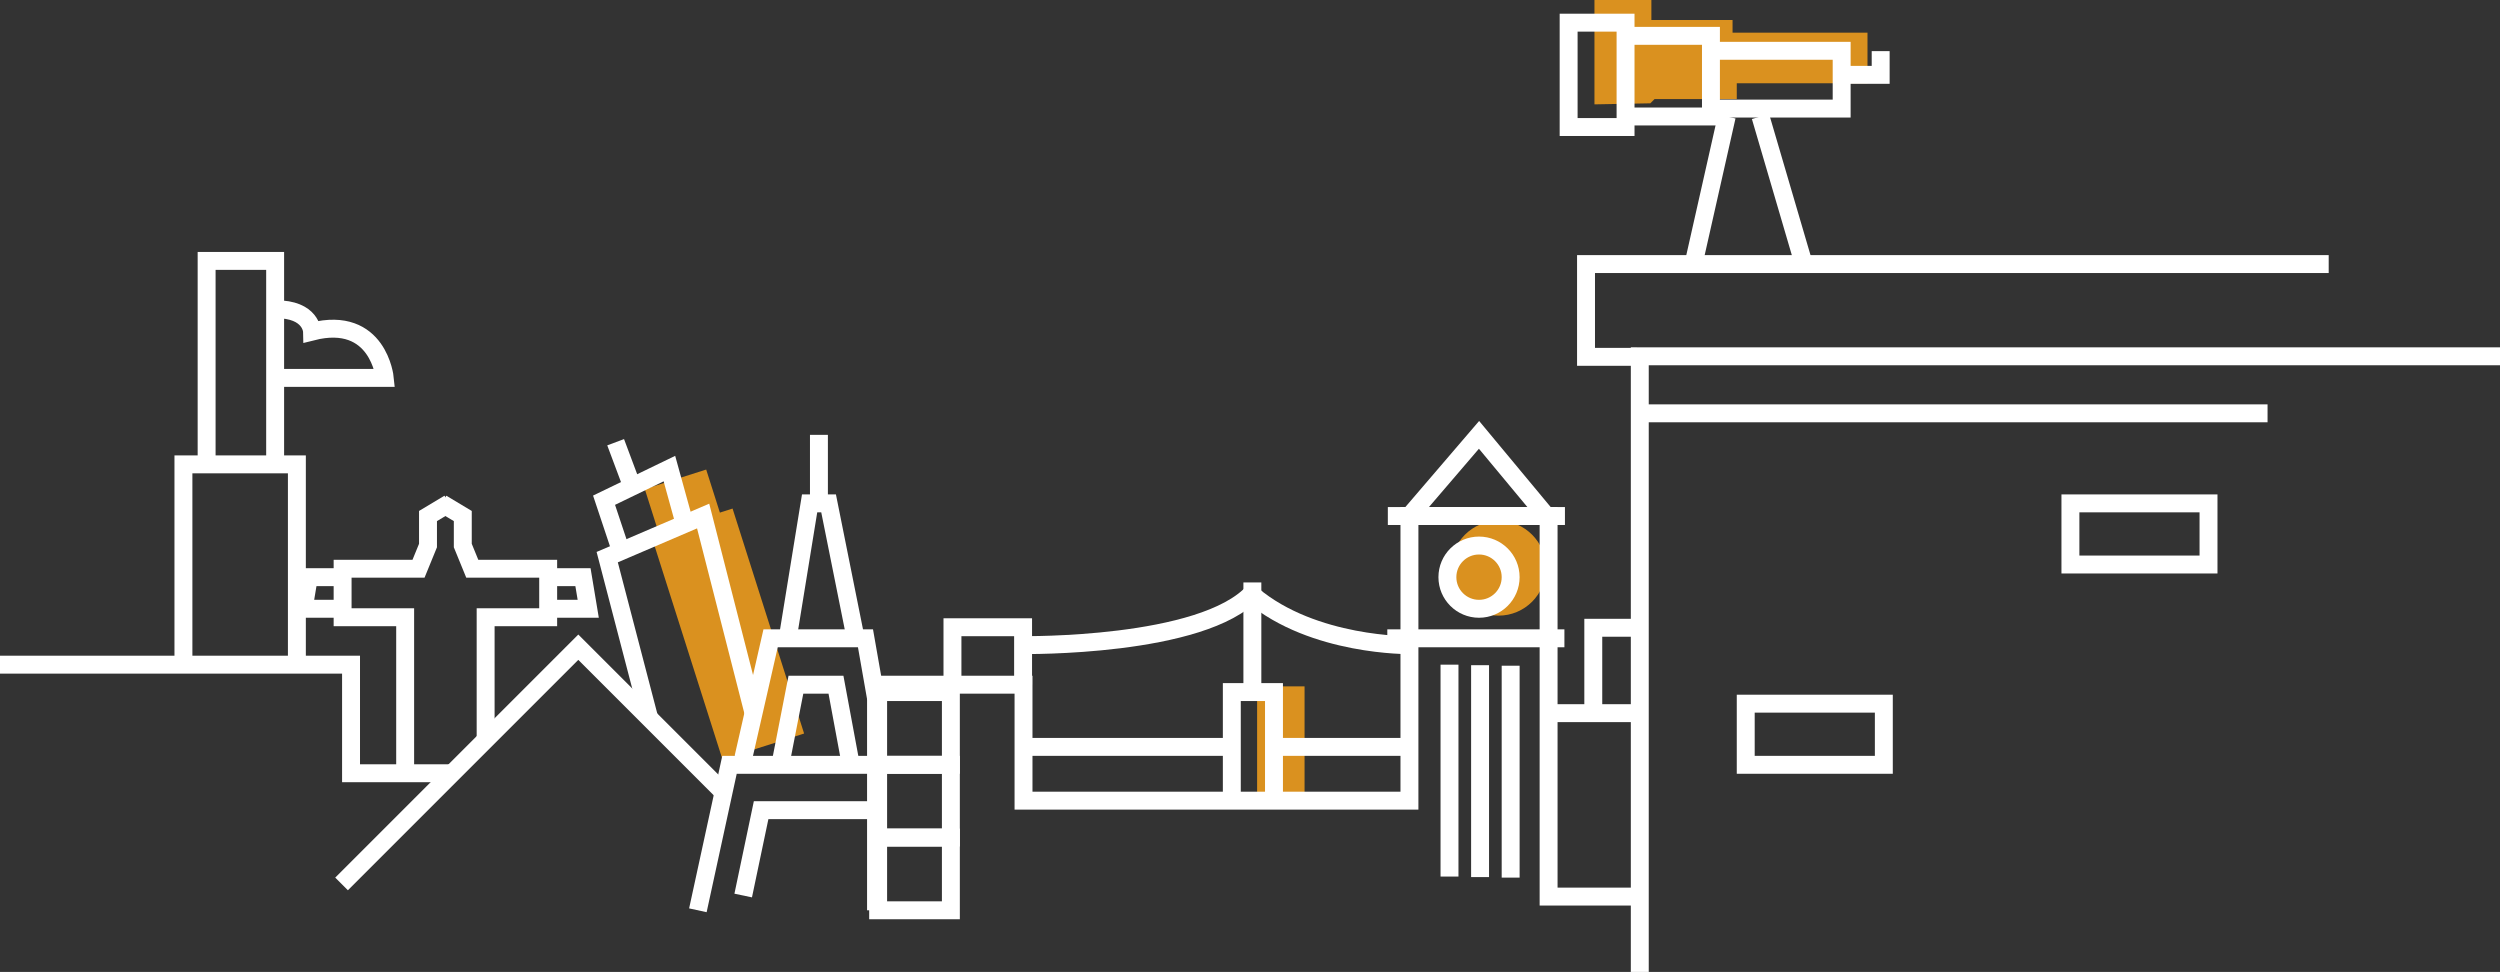 <svg xmlns="http://www.w3.org/2000/svg" viewBox="0 0 2371.5 922"><rect x="0" y="0" width="2371.5" height="922" fill="#333333" stroke="none"/><defs><style>.cls-1{fill:#da911f;}.cls-2{fill:none;stroke:#fff;stroke-miterlimit:10;stroke-width:17px;}</style></defs><title>home</title><g id="Camada_2" data-name="Camada 2"><g id="Camada_1-2" data-name="Camada 1"><rect class="cls-1" x="1192.5" y="651.09" width="45" height="107.91"/><rect class="cls-1" x="649.53" y="489.42" width="81.24" height="223.94" transform="translate(-149.81 237.46) rotate(-17.64)"/><rect class="cls-1" x="622.64" y="452.71" width="61.13" height="81.95" transform="translate(-118.91 221.2) rotate(-17.64)"/><polyline class="cls-2" points="1555.5 922 1555.5 338 2371.5 338"/><circle class="cls-1" cx="1421.5" cy="539" r="45"/><polyline class="cls-2" points="1552.77 338.5 1504.5 338.5 1504.5 250.5 2209 250.5"/><polyline class="cls-2" points="831 863.5 831 649.5 970.91 649.5 970.91 759.5 1337 759.5 1337 489.5 1469 489.5 1469 850.5 1553.5 850.5"/><polyline class="cls-2" points="903.5 649.5 903.5 595 970.5 595 970.5 649.5"/><polyline class="cls-2" points="1168.5 759.5 1168.5 656.5 1208.5 656.5 1208.5 759.5"/><line class="cls-2" x1="1188" y1="649.5" x2="1188" y2="552.5"/><rect class="cls-2" x="833" y="656.5" width="69" height="69"/><rect class="cls-2" x="833" y="725.5" width="69" height="69"/><rect class="cls-2" x="833" y="794.5" width="69" height="69"/><line class="cls-2" x1="1168.5" y1="708.5" x2="970.91" y2="708.5"/><line class="cls-2" x1="1337.5" y1="708.5" x2="1208.5" y2="708.5"/><path class="cls-2" d="M1189,561.5c-48,52.75-218.5,50.43-218.5,50.43"/><path class="cls-2" d="M1337,612s-91,1.22-149-47.62"/><circle class="cls-2" cx="1403" cy="547.5" r="30"/><line class="cls-2" x1="1316" y1="605.5" x2="1484" y2="605.5"/><line class="cls-2" x1="1316.5" y1="489.5" x2="1484.5" y2="489.5"/><polyline class="cls-2" points="1337 489.5 1403 412.5 1467 489.5"/><line class="cls-2" x1="1375" y1="630.5" x2="1375" y2="831.5"/><line class="cls-2" x1="1404" y1="631" x2="1404" y2="832"/><line class="cls-2" x1="1433" y1="631.5" x2="1433" y2="832.5"/><polyline class="cls-2" points="833 725.5 692 725.5 662 863.5"/><polyline class="cls-2" points="705 849.5 722 768.5 831 768.5"/><polyline class="cls-2" points="705 719.5 731 605.5 821 605.5 831 662.5"/><polyline class="cls-2" points="748 600.5 768 477.5 786 477.5 811.68 605.5"/><line class="cls-2" x1="776.84" y1="477.5" x2="776.84" y2="412.5"/><polyline class="cls-2" points="740.17 725.5 755 649.5 793 649.5 806 719.5"/><polyline class="cls-2" points="686.31 751.66 548.57 613.93 324 838.5"/><line class="cls-2" x1="1469.29" y1="676.5" x2="1553.5" y2="676.5"/><polyline class="cls-2" points="1511.39 676.5 1511.39 595.5 1553.5 595.5"/><polyline class="cls-2" points="714.81 676.5 667 489.5 576 528.5 615.85 681.21"/><polyline class="cls-2" points="649.5 497 635 444.5 573 474.5 590 525.5"/><line class="cls-2" x1="599.74" y1="461.56" x2="584" y2="419.5"/><polyline class="cls-2" points="460.67 701.83 460.67 585.5 520 585.5 520 539.5 448 539.5 439 517.5 439 489.5 419 477.5"/><polyline class="cls-2" points="384.33 733 384.33 585.5 325 585.5 325 539.5 397 539.5 406 517.5 406 489.5 426 477.5"/><polyline class="cls-2" points="520 547.5 553 547.5 558 577.5 520.5 577.5"/><polyline class="cls-2" points="326 547.5 293 547.5 288 577.5 325.5 577.5"/><polyline class="cls-2" points="426 733.5 333 733.5 333 730.5 333 630.5 165 630.5 0 630.5"/><polyline class="cls-2" points="281.62 630.5 281.62 440.5 174 440.5 174 631"/><line class="cls-2" x1="1638" y1="110.5" x2="1607.1" y2="247.5"/><line class="cls-2" x1="1670" y1="110.5" x2="1709.95" y2="246.67"/><rect class="cls-2" x="1964" y="477.5" width="131" height="58"/><rect class="cls-2" x="1656" y="667.5" width="131" height="58"/><line class="cls-2" x1="1555.5" y1="392.08" x2="2151" y2="392.08"/><polygon class="cls-1" points="1512.5 99 1512.5 0 1566.5 0 1566.5 19 1643.5 19 1643.5 31 1771.5 31 1771.5 79 1647.5 79 1647.5 94 1569.5 94 1565.5 98 1512.5 99"/><rect class="cls-2" x="1488" y="21.5" width="54" height="99"/><polyline class="cls-2" points="1542 34 1623 34 1623 110.5 1542 110.5"/><polyline class="cls-2" points="1623 48.19 1747 48.19 1747 103 1623 103"/><polyline class="cls-2" points="1747 71 1784 71 1784 48.5"/><polyline class="cls-2" points="261 441 261 247.5 196 247.5 196 440.53"/><path class="cls-2" d="M261.28,358.5H365s-6-60-69-44c0,0-.44-21.33-34.72-21.17"/></g></g></svg>